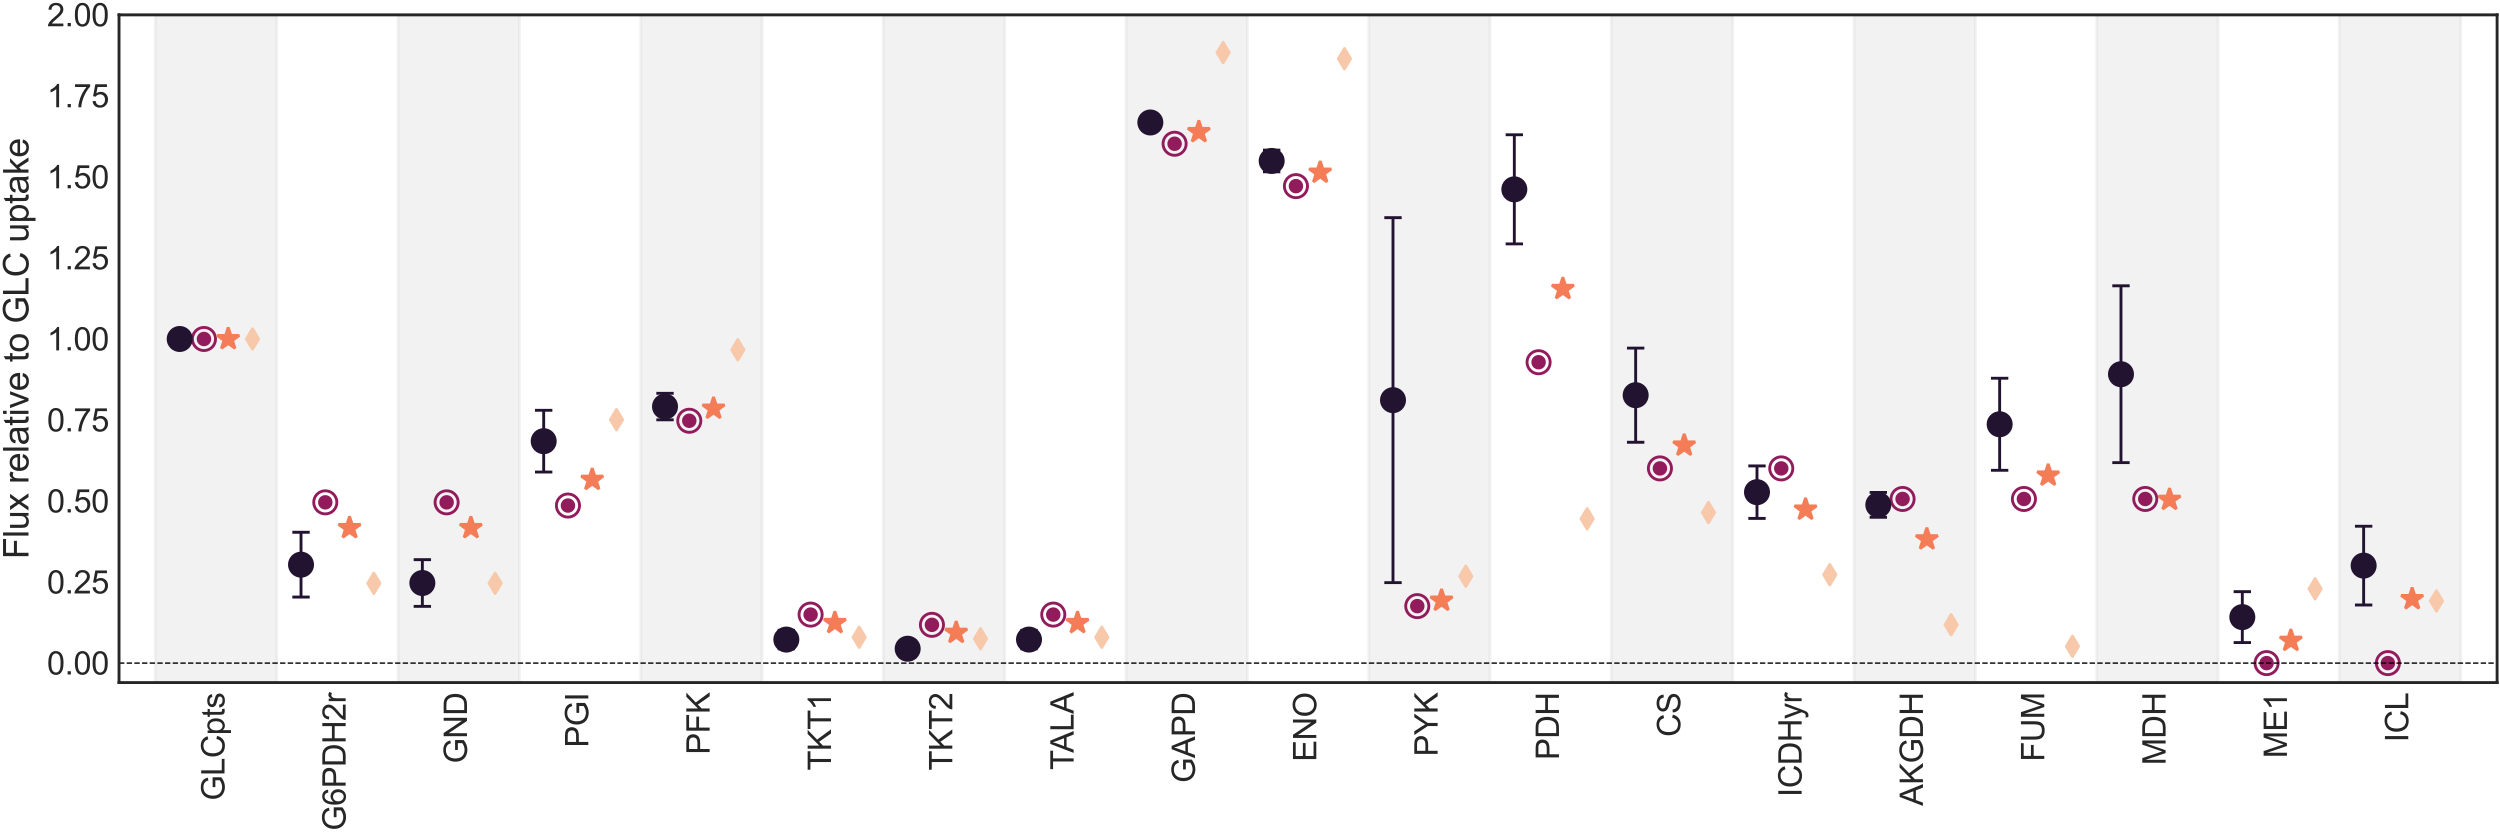 <?xml version="1.0" encoding="utf-8" standalone="no"?>
<!DOCTYPE svg PUBLIC "-//W3C//DTD SVG 1.1//EN"
  "http://www.w3.org/Graphics/SVG/1.1/DTD/svg11.dtd">
<svg xmlns:xlink="http://www.w3.org/1999/xlink" width="864pt" height="288pt" viewBox="0 0 864 288" xmlns="http://www.w3.org/2000/svg" version="1.1">
 <defs>
  <style type="text/css">*{stroke-linejoin: round; stroke-linecap: butt}</style>
 </defs>
 <g id="figure_1">
  <g id="patch_1">
   <path d="M 0 288 
L 864 288 
L 864 0 
L 0 0 
z
" style="fill: #ffffff"/>
  </g>
  <g id="axes_1">
   <g id="patch_2">
    <path d="M 41.136 235.89 
L 863 235.89 
L 863 5.14 
L 41.136 5.14 
z
" style="fill: #ffffff"/>
   </g>
   <g id="patch_3">
    <path d="M 53.716 235.89 
L 95.648 235.89 
L 95.648 5.14 
L 53.716 5.14 
z
" clip-path="url(#pec4c8a288f)" style="fill: #d3d3d3; opacity: 0.3; stroke: #d3d3d3; stroke-linejoin: miter"/>
   </g>
   <g id="patch_4">
    <path d="M 137.579 235.89 
L 179.511 235.89 
L 179.511 5.14 
L 137.579 5.14 
z
" clip-path="url(#pec4c8a288f)" style="fill: #d3d3d3; opacity: 0.3; stroke: #d3d3d3; stroke-linejoin: miter"/>
   </g>
   <g id="patch_5">
    <path d="M 221.443 235.89 
L 263.375 235.89 
L 263.375 5.14 
L 221.443 5.14 
z
" clip-path="url(#pec4c8a288f)" style="fill: #d3d3d3; opacity: 0.3; stroke: #d3d3d3; stroke-linejoin: miter"/>
   </g>
   <g id="patch_6">
    <path d="M 305.307 235.89 
L 347.239 235.89 
L 347.239 5.14 
L 305.307 5.14 
z
" clip-path="url(#pec4c8a288f)" style="fill: #d3d3d3; opacity: 0.3; stroke: #d3d3d3; stroke-linejoin: miter"/>
   </g>
   <g id="patch_7">
    <path d="M 389.17 235.89 
L 431.102 235.89 
L 431.102 5.14 
L 389.17 5.14 
z
" clip-path="url(#pec4c8a288f)" style="fill: #d3d3d3; opacity: 0.3; stroke: #d3d3d3; stroke-linejoin: miter"/>
   </g>
   <g id="patch_8">
    <path d="M 473.034 235.89 
L 514.966 235.89 
L 514.966 5.14 
L 473.034 5.14 
z
" clip-path="url(#pec4c8a288f)" style="fill: #d3d3d3; opacity: 0.3; stroke: #d3d3d3; stroke-linejoin: miter"/>
   </g>
   <g id="patch_9">
    <path d="M 556.898 235.89 
L 598.83 235.89 
L 598.83 5.14 
L 556.898 5.14 
z
" clip-path="url(#pec4c8a288f)" style="fill: #d3d3d3; opacity: 0.3; stroke: #d3d3d3; stroke-linejoin: miter"/>
   </g>
   <g id="patch_10">
    <path d="M 640.761 235.89 
L 682.693 235.89 
L 682.693 5.14 
L 640.761 5.14 
z
" clip-path="url(#pec4c8a288f)" style="fill: #d3d3d3; opacity: 0.3; stroke: #d3d3d3; stroke-linejoin: miter"/>
   </g>
   <g id="patch_11">
    <path d="M 724.625 235.89 
L 766.557 235.89 
L 766.557 5.14 
L 724.625 5.14 
z
" clip-path="url(#pec4c8a288f)" style="fill: #d3d3d3; opacity: 0.3; stroke: #d3d3d3; stroke-linejoin: miter"/>
   </g>
   <g id="patch_12">
    <path d="M 808.489 235.89 
L 850.42 235.89 
L 850.42 5.14 
L 808.489 5.14 
z
" clip-path="url(#pec4c8a288f)" style="fill: #d3d3d3; opacity: 0.3; stroke: #d3d3d3; stroke-linejoin: miter"/>
   </g>
   <g id="matplotlib.axis_1">
    <g id="xtick_1">
     <g id="text_1">
      <!-- GLCpts -->
      <g style="fill: #262626" transform="translate(77.592 276.68) rotate(-90) scale(0.11 -0.11)">
       <defs>
        <path id="ArialMT-47" d="M 2638 1797 
L 2638 2334 
L 4578 2338 
L 4578 638 
Q 4131 281 3656 101 
Q 3181 -78 2681 -78 
Q 2006 -78 1454 211 
Q 903 500 622 1047 
Q 341 1594 341 2269 
Q 341 2938 620 3517 
Q 900 4097 1425 4378 
Q 1950 4659 2634 4659 
Q 3131 4659 3532 4498 
Q 3934 4338 4162 4050 
Q 4391 3763 4509 3300 
L 3963 3150 
Q 3859 3500 3706 3700 
Q 3553 3900 3268 4020 
Q 2984 4141 2638 4141 
Q 2222 4141 1919 4014 
Q 1616 3888 1430 3681 
Q 1244 3475 1141 3228 
Q 966 2803 966 2306 
Q 966 1694 1177 1281 
Q 1388 869 1791 669 
Q 2194 469 2647 469 
Q 3041 469 3416 620 
Q 3791 772 3984 944 
L 3984 1797 
L 2638 1797 
z
" transform="scale(0.016)"/>
        <path id="ArialMT-4c" d="M 469 0 
L 469 4581 
L 1075 4581 
L 1075 541 
L 3331 541 
L 3331 0 
L 469 0 
z
" transform="scale(0.016)"/>
        <path id="ArialMT-43" d="M 3763 1606 
L 4369 1453 
Q 4178 706 3683 314 
Q 3188 -78 2472 -78 
Q 1731 -78 1267 223 
Q 803 525 561 1097 
Q 319 1669 319 2325 
Q 319 3041 592 3573 
Q 866 4106 1370 4382 
Q 1875 4659 2481 4659 
Q 3169 4659 3637 4309 
Q 4106 3959 4291 3325 
L 3694 3184 
Q 3534 3684 3231 3912 
Q 2928 4141 2469 4141 
Q 1941 4141 1586 3887 
Q 1231 3634 1087 3207 
Q 944 2781 944 2328 
Q 944 1744 1114 1308 
Q 1284 872 1643 656 
Q 2003 441 2422 441 
Q 2931 441 3284 734 
Q 3638 1028 3763 1606 
z
" transform="scale(0.016)"/>
        <path id="ArialMT-70" d="M 422 -1272 
L 422 3319 
L 934 3319 
L 934 2888 
Q 1116 3141 1344 3267 
Q 1572 3394 1897 3394 
Q 2322 3394 2647 3175 
Q 2972 2956 3137 2557 
Q 3303 2159 3303 1684 
Q 3303 1175 3120 767 
Q 2938 359 2589 142 
Q 2241 -75 1856 -75 
Q 1575 -75 1351 44 
Q 1128 163 984 344 
L 984 -1272 
L 422 -1272 
z
M 931 1641 
Q 931 1000 1190 694 
Q 1450 388 1819 388 
Q 2194 388 2461 705 
Q 2728 1022 2728 1688 
Q 2728 2322 2467 2637 
Q 2206 2953 1844 2953 
Q 1484 2953 1207 2617 
Q 931 2281 931 1641 
z
" transform="scale(0.016)"/>
        <path id="ArialMT-74" d="M 1650 503 
L 1731 6 
Q 1494 -44 1306 -44 
Q 1000 -44 831 53 
Q 663 150 594 308 
Q 525 466 525 972 
L 525 2881 
L 113 2881 
L 113 3319 
L 525 3319 
L 525 4141 
L 1084 4478 
L 1084 3319 
L 1650 3319 
L 1650 2881 
L 1084 2881 
L 1084 941 
Q 1084 700 1114 631 
Q 1144 563 1211 522 
Q 1278 481 1403 481 
Q 1497 481 1650 503 
z
" transform="scale(0.016)"/>
        <path id="ArialMT-73" d="M 197 991 
L 753 1078 
Q 800 744 1014 566 
Q 1228 388 1613 388 
Q 2000 388 2187 545 
Q 2375 703 2375 916 
Q 2375 1106 2209 1216 
Q 2094 1291 1634 1406 
Q 1016 1563 777 1677 
Q 538 1791 414 1992 
Q 291 2194 291 2438 
Q 291 2659 392 2848 
Q 494 3038 669 3163 
Q 800 3259 1026 3326 
Q 1253 3394 1513 3394 
Q 1903 3394 2198 3281 
Q 2494 3169 2634 2976 
Q 2775 2784 2828 2463 
L 2278 2388 
Q 2241 2644 2061 2787 
Q 1881 2931 1553 2931 
Q 1166 2931 1000 2803 
Q 834 2675 834 2503 
Q 834 2394 903 2306 
Q 972 2216 1119 2156 
Q 1203 2125 1616 2013 
Q 2213 1853 2448 1751 
Q 2684 1650 2818 1456 
Q 2953 1263 2953 975 
Q 2953 694 2789 445 
Q 2625 197 2315 61 
Q 2006 -75 1616 -75 
Q 969 -75 630 194 
Q 291 463 197 991 
z
" transform="scale(0.016)"/>
       </defs>
       <use xlink:href="#ArialMT-47"/>
       <use xlink:href="#ArialMT-4c" transform="translate(77.783 0)"/>
       <use xlink:href="#ArialMT-43" transform="translate(133.398 0)"/>
       <use xlink:href="#ArialMT-70" transform="translate(205.615 0)"/>
       <use xlink:href="#ArialMT-74" transform="translate(261.23 0)"/>
       <use xlink:href="#ArialMT-73" transform="translate(289.014 0)"/>
      </g>
     </g>
    </g>
    <g id="xtick_2">
     <g id="text_2">
      <!-- G6PDH2r -->
      <g style="fill: #262626" transform="translate(119.457 287.068) rotate(-90) scale(0.11 -0.11)">
       <defs>
        <path id="ArialMT-36" d="M 3184 3459 
L 2625 3416 
Q 2550 3747 2413 3897 
Q 2184 4138 1850 4138 
Q 1581 4138 1378 3988 
Q 1113 3794 959 3422 
Q 806 3050 800 2363 
Q 1003 2672 1297 2822 
Q 1591 2972 1913 2972 
Q 2475 2972 2870 2558 
Q 3266 2144 3266 1488 
Q 3266 1056 3080 686 
Q 2894 316 2569 119 
Q 2244 -78 1831 -78 
Q 1128 -78 684 439 
Q 241 956 241 2144 
Q 241 3472 731 4075 
Q 1159 4600 1884 4600 
Q 2425 4600 2770 4297 
Q 3116 3994 3184 3459 
z
M 888 1484 
Q 888 1194 1011 928 
Q 1134 663 1356 523 
Q 1578 384 1822 384 
Q 2178 384 2434 671 
Q 2691 959 2691 1453 
Q 2691 1928 2437 2201 
Q 2184 2475 1800 2475 
Q 1419 2475 1153 2201 
Q 888 1928 888 1484 
z
" transform="scale(0.016)"/>
        <path id="ArialMT-50" d="M 494 0 
L 494 4581 
L 2222 4581 
Q 2678 4581 2919 4538 
Q 3256 4481 3484 4323 
Q 3713 4166 3852 3881 
Q 3991 3597 3991 3256 
Q 3991 2672 3619 2267 
Q 3247 1863 2275 1863 
L 1100 1863 
L 1100 0 
L 494 0 
z
M 1100 2403 
L 2284 2403 
Q 2872 2403 3119 2622 
Q 3366 2841 3366 3238 
Q 3366 3525 3220 3729 
Q 3075 3934 2838 4000 
Q 2684 4041 2272 4041 
L 1100 4041 
L 1100 2403 
z
" transform="scale(0.016)"/>
        <path id="ArialMT-44" d="M 494 0 
L 494 4581 
L 2072 4581 
Q 2606 4581 2888 4516 
Q 3281 4425 3559 4188 
Q 3922 3881 4101 3404 
Q 4281 2928 4281 2316 
Q 4281 1794 4159 1391 
Q 4038 988 3847 723 
Q 3656 459 3429 307 
Q 3203 156 2883 78 
Q 2563 0 2147 0 
L 494 0 
z
M 1100 541 
L 2078 541 
Q 2531 541 2789 625 
Q 3047 709 3200 863 
Q 3416 1078 3536 1442 
Q 3656 1806 3656 2325 
Q 3656 3044 3420 3430 
Q 3184 3816 2847 3947 
Q 2603 4041 2063 4041 
L 1100 4041 
L 1100 541 
z
" transform="scale(0.016)"/>
        <path id="ArialMT-48" d="M 513 0 
L 513 4581 
L 1119 4581 
L 1119 2700 
L 3500 2700 
L 3500 4581 
L 4106 4581 
L 4106 0 
L 3500 0 
L 3500 2159 
L 1119 2159 
L 1119 0 
L 513 0 
z
" transform="scale(0.016)"/>
        <path id="ArialMT-32" d="M 3222 541 
L 3222 0 
L 194 0 
Q 188 203 259 391 
Q 375 700 629 1000 
Q 884 1300 1366 1694 
Q 2113 2306 2375 2664 
Q 2638 3022 2638 3341 
Q 2638 3675 2398 3904 
Q 2159 4134 1775 4134 
Q 1369 4134 1125 3890 
Q 881 3647 878 3216 
L 300 3275 
Q 359 3922 746 4261 
Q 1134 4600 1788 4600 
Q 2447 4600 2831 4234 
Q 3216 3869 3216 3328 
Q 3216 3053 3103 2787 
Q 2991 2522 2730 2228 
Q 2469 1934 1863 1422 
Q 1356 997 1212 845 
Q 1069 694 975 541 
L 3222 541 
z
" transform="scale(0.016)"/>
        <path id="ArialMT-72" d="M 416 0 
L 416 3319 
L 922 3319 
L 922 2816 
Q 1116 3169 1280 3281 
Q 1444 3394 1641 3394 
Q 1925 3394 2219 3213 
L 2025 2691 
Q 1819 2813 1613 2813 
Q 1428 2813 1281 2702 
Q 1134 2591 1072 2394 
Q 978 2094 978 1738 
L 978 0 
L 416 0 
z
" transform="scale(0.016)"/>
       </defs>
       <use xlink:href="#ArialMT-47"/>
       <use xlink:href="#ArialMT-36" transform="translate(77.783 0)"/>
       <use xlink:href="#ArialMT-50" transform="translate(133.398 0)"/>
       <use xlink:href="#ArialMT-44" transform="translate(200.098 0)"/>
       <use xlink:href="#ArialMT-48" transform="translate(272.314 0)"/>
       <use xlink:href="#ArialMT-32" transform="translate(344.531 0)"/>
       <use xlink:href="#ArialMT-72" transform="translate(400.146 0)"/>
      </g>
     </g>
    </g>
    <g id="xtick_3">
     <g id="text_3">
      <!-- GND -->
      <g style="fill: #262626" transform="translate(161.389 263.834) rotate(-90) scale(0.11 -0.11)">
       <defs>
        <path id="ArialMT-4e" d="M 488 0 
L 488 4581 
L 1109 4581 
L 3516 984 
L 3516 4581 
L 4097 4581 
L 4097 0 
L 3475 0 
L 1069 3600 
L 1069 0 
L 488 0 
z
" transform="scale(0.016)"/>
       </defs>
       <use xlink:href="#ArialMT-47"/>
       <use xlink:href="#ArialMT-4e" transform="translate(77.783 0)"/>
       <use xlink:href="#ArialMT-44" transform="translate(150 0)"/>
      </g>
     </g>
    </g>
    <g id="xtick_4">
     <g id="text_4">
      <!-- PGI -->
      <g style="fill: #262626" transform="translate(203.321 258.339) rotate(-90) scale(0.11 -0.11)">
       <defs>
        <path id="ArialMT-49" d="M 597 0 
L 597 4581 
L 1203 4581 
L 1203 0 
L 597 0 
z
" transform="scale(0.016)"/>
       </defs>
       <use xlink:href="#ArialMT-50"/>
       <use xlink:href="#ArialMT-47" transform="translate(66.699 0)"/>
       <use xlink:href="#ArialMT-49" transform="translate(144.482 0)"/>
      </g>
     </g>
    </g>
    <g id="xtick_5">
     <g id="text_5">
      <!-- PFK -->
      <g style="fill: #262626" transform="translate(245.253 260.783) rotate(-90) scale(0.11 -0.11)">
       <defs>
        <path id="ArialMT-46" d="M 525 0 
L 525 4581 
L 3616 4581 
L 3616 4041 
L 1131 4041 
L 1131 2622 
L 3281 2622 
L 3281 2081 
L 1131 2081 
L 1131 0 
L 525 0 
z
" transform="scale(0.016)"/>
        <path id="ArialMT-4b" d="M 469 0 
L 469 4581 
L 1075 4581 
L 1075 2309 
L 3350 4581 
L 4172 4581 
L 2250 2725 
L 4256 0 
L 3456 0 
L 1825 2319 
L 1075 1588 
L 1075 0 
L 469 0 
z
" transform="scale(0.016)"/>
       </defs>
       <use xlink:href="#ArialMT-50"/>
       <use xlink:href="#ArialMT-46" transform="translate(66.699 0)"/>
       <use xlink:href="#ArialMT-4b" transform="translate(127.783 0)"/>
      </g>
     </g>
    </g>
    <g id="xtick_6">
     <g id="text_6">
      <!-- TKT1 -->
      <g style="fill: #262626" transform="translate(287.185 266.282) rotate(-90) scale(0.11 -0.11)">
       <defs>
        <path id="ArialMT-54" d="M 1659 0 
L 1659 4041 
L 150 4041 
L 150 4581 
L 3781 4581 
L 3781 4041 
L 2266 4041 
L 2266 0 
L 1659 0 
z
" transform="scale(0.016)"/>
        <path id="ArialMT-31" d="M 2384 0 
L 1822 0 
L 1822 3584 
Q 1619 3391 1289 3197 
Q 959 3003 697 2906 
L 697 3450 
Q 1169 3672 1522 3987 
Q 1875 4303 2022 4600 
L 2384 4600 
L 2384 0 
z
" transform="scale(0.016)"/>
       </defs>
       <use xlink:href="#ArialMT-54"/>
       <use xlink:href="#ArialMT-4b" transform="translate(61.084 0)"/>
       <use xlink:href="#ArialMT-54" transform="translate(127.783 0)"/>
       <use xlink:href="#ArialMT-31" transform="translate(188.867 0)"/>
      </g>
     </g>
    </g>
    <g id="xtick_7">
     <g id="text_7">
      <!-- TKT2 -->
      <g style="fill: #262626" transform="translate(329.116 266.282) rotate(-90) scale(0.11 -0.11)">
       <use xlink:href="#ArialMT-54"/>
       <use xlink:href="#ArialMT-4b" transform="translate(61.084 0)"/>
       <use xlink:href="#ArialMT-54" transform="translate(127.783 0)"/>
       <use xlink:href="#ArialMT-32" transform="translate(188.867 0)"/>
      </g>
     </g>
    </g>
    <g id="xtick_8">
     <g id="text_8">
      <!-- TALA -->
      <g style="fill: #262626" transform="translate(371.048 266.089) rotate(-90) scale(0.11 -0.11)">
       <defs>
        <path id="ArialMT-41" d="M -9 0 
L 1750 4581 
L 2403 4581 
L 4278 0 
L 3588 0 
L 3053 1388 
L 1138 1388 
L 634 0 
L -9 0 
z
M 1313 1881 
L 2866 1881 
L 2388 3150 
Q 2169 3728 2063 4100 
Q 1975 3659 1816 3225 
L 1313 1881 
z
" transform="scale(0.016)"/>
       </defs>
       <use xlink:href="#ArialMT-54"/>
       <use xlink:href="#ArialMT-41" transform="translate(53.709 0)"/>
       <use xlink:href="#ArialMT-4c" transform="translate(120.408 0)"/>
       <use xlink:href="#ArialMT-41" transform="translate(176.023 0)"/>
      </g>
     </g>
    </g>
    <g id="xtick_9">
     <g id="text_9">
      <!-- GAPD -->
      <g style="fill: #262626" transform="translate(412.98 270.565) rotate(-90) scale(0.11 -0.11)">
       <use xlink:href="#ArialMT-47"/>
       <use xlink:href="#ArialMT-41" transform="translate(77.783 0)"/>
       <use xlink:href="#ArialMT-50" transform="translate(144.482 0)"/>
       <use xlink:href="#ArialMT-44" transform="translate(211.182 0)"/>
      </g>
     </g>
    </g>
    <g id="xtick_10">
     <g id="text_10">
      <!-- ENO -->
      <g style="fill: #262626" transform="translate(454.912 263.227) rotate(-90) scale(0.11 -0.11)">
       <defs>
        <path id="ArialMT-45" d="M 506 0 
L 506 4581 
L 3819 4581 
L 3819 4041 
L 1113 4041 
L 1113 2638 
L 3647 2638 
L 3647 2100 
L 1113 2100 
L 1113 541 
L 3925 541 
L 3925 0 
L 506 0 
z
" transform="scale(0.016)"/>
        <path id="ArialMT-4f" d="M 309 2231 
Q 309 3372 921 4017 
Q 1534 4663 2503 4663 
Q 3138 4663 3647 4359 
Q 4156 4056 4423 3514 
Q 4691 2972 4691 2284 
Q 4691 1588 4409 1038 
Q 4128 488 3612 205 
Q 3097 -78 2500 -78 
Q 1853 -78 1343 234 
Q 834 547 571 1087 
Q 309 1628 309 2231 
z
M 934 2222 
Q 934 1394 1379 917 
Q 1825 441 2497 441 
Q 3181 441 3623 922 
Q 4066 1403 4066 2288 
Q 4066 2847 3877 3264 
Q 3688 3681 3323 3911 
Q 2959 4141 2506 4141 
Q 1863 4141 1398 3698 
Q 934 3256 934 2222 
z
" transform="scale(0.016)"/>
       </defs>
       <use xlink:href="#ArialMT-45"/>
       <use xlink:href="#ArialMT-4e" transform="translate(66.699 0)"/>
       <use xlink:href="#ArialMT-4f" transform="translate(138.916 0)"/>
      </g>
     </g>
    </g>
    <g id="xtick_11">
     <g id="text_11">
      <!-- PYK -->
      <g style="fill: #262626" transform="translate(496.844 261.402) rotate(-90) scale(0.11 -0.11)">
       <defs>
        <path id="ArialMT-59" d="M 1784 0 
L 1784 1941 
L 19 4581 
L 756 4581 
L 1659 3200 
Q 1909 2813 2125 2425 
Q 2331 2784 2625 3234 
L 3513 4581 
L 4219 4581 
L 2391 1941 
L 2391 0 
L 1784 0 
z
" transform="scale(0.016)"/>
       </defs>
       <use xlink:href="#ArialMT-50"/>
       <use xlink:href="#ArialMT-59" transform="translate(66.699 0)"/>
       <use xlink:href="#ArialMT-4b" transform="translate(133.398 0)"/>
      </g>
     </g>
    </g>
    <g id="xtick_12">
     <g id="text_12">
      <!-- PDH -->
      <g style="fill: #262626" transform="translate(538.775 262.615) rotate(-90) scale(0.11 -0.11)">
       <use xlink:href="#ArialMT-50"/>
       <use xlink:href="#ArialMT-44" transform="translate(66.699 0)"/>
       <use xlink:href="#ArialMT-48" transform="translate(138.916 0)"/>
      </g>
     </g>
    </g>
    <g id="xtick_13">
     <g id="text_13">
      <!-- CS -->
      <g style="fill: #262626" transform="translate(580.707 254.671) rotate(-90) scale(0.11 -0.11)">
       <defs>
        <path id="ArialMT-53" d="M 288 1472 
L 859 1522 
Q 900 1178 1048 958 
Q 1197 738 1509 602 
Q 1822 466 2213 466 
Q 2559 466 2825 569 
Q 3091 672 3220 851 
Q 3350 1031 3350 1244 
Q 3350 1459 3225 1620 
Q 3100 1781 2813 1891 
Q 2628 1963 1997 2114 
Q 1366 2266 1113 2400 
Q 784 2572 623 2826 
Q 463 3081 463 3397 
Q 463 3744 659 4045 
Q 856 4347 1234 4503 
Q 1613 4659 2075 4659 
Q 2584 4659 2973 4495 
Q 3363 4331 3572 4012 
Q 3781 3694 3797 3291 
L 3216 3247 
Q 3169 3681 2898 3903 
Q 2628 4125 2100 4125 
Q 1550 4125 1298 3923 
Q 1047 3722 1047 3438 
Q 1047 3191 1225 3031 
Q 1400 2872 2139 2705 
Q 2878 2538 3153 2413 
Q 3553 2228 3743 1945 
Q 3934 1663 3934 1294 
Q 3934 928 3725 604 
Q 3516 281 3123 101 
Q 2731 -78 2241 -78 
Q 1619 -78 1198 103 
Q 778 284 539 648 
Q 300 1013 288 1472 
z
" transform="scale(0.016)"/>
       </defs>
       <use xlink:href="#ArialMT-43"/>
       <use xlink:href="#ArialMT-53" transform="translate(72.217 0)"/>
      </g>
     </g>
    </g>
    <g id="xtick_14">
     <g id="text_14">
      <!-- ICDHyr -->
      <g style="fill: #262626" transform="translate(622.642 275.441) rotate(-90) scale(0.11 -0.11)">
       <defs>
        <path id="ArialMT-79" d="M 397 -1278 
L 334 -750 
Q 519 -800 656 -800 
Q 844 -800 956 -737 
Q 1069 -675 1141 -563 
Q 1194 -478 1313 -144 
Q 1328 -97 1363 -6 
L 103 3319 
L 709 3319 
L 1400 1397 
Q 1534 1031 1641 628 
Q 1738 1016 1872 1384 
L 2581 3319 
L 3144 3319 
L 1881 -56 
Q 1678 -603 1566 -809 
Q 1416 -1088 1222 -1217 
Q 1028 -1347 759 -1347 
Q 597 -1347 397 -1278 
z
" transform="scale(0.016)"/>
       </defs>
       <use xlink:href="#ArialMT-49"/>
       <use xlink:href="#ArialMT-43" transform="translate(27.783 0)"/>
       <use xlink:href="#ArialMT-44" transform="translate(100 0)"/>
       <use xlink:href="#ArialMT-48" transform="translate(172.217 0)"/>
       <use xlink:href="#ArialMT-79" transform="translate(244.434 0)"/>
       <use xlink:href="#ArialMT-72" transform="translate(294.434 0)"/>
      </g>
     </g>
    </g>
    <g id="xtick_15">
     <g id="text_15">
      <!-- AKGDH -->
      <g style="fill: #262626" transform="translate(664.571 278.509) rotate(-90) scale(0.11 -0.11)">
       <use xlink:href="#ArialMT-41"/>
       <use xlink:href="#ArialMT-4b" transform="translate(66.699 0)"/>
       <use xlink:href="#ArialMT-47" transform="translate(133.398 0)"/>
       <use xlink:href="#ArialMT-44" transform="translate(211.182 0)"/>
       <use xlink:href="#ArialMT-48" transform="translate(283.398 0)"/>
      </g>
     </g>
    </g>
    <g id="xtick_16">
     <g id="text_16">
      <!-- FUM -->
      <g style="fill: #262626" transform="translate(706.503 263.215) rotate(-90) scale(0.11 -0.11)">
       <defs>
        <path id="ArialMT-55" d="M 3500 4581 
L 4106 4581 
L 4106 1934 
Q 4106 1244 3950 837 
Q 3794 431 3386 176 
Q 2978 -78 2316 -78 
Q 1672 -78 1262 144 
Q 853 366 678 786 
Q 503 1206 503 1934 
L 503 4581 
L 1109 4581 
L 1109 1938 
Q 1109 1341 1220 1058 
Q 1331 775 1601 622 
Q 1872 469 2263 469 
Q 2931 469 3215 772 
Q 3500 1075 3500 1938 
L 3500 4581 
z
" transform="scale(0.016)"/>
        <path id="ArialMT-4d" d="M 475 0 
L 475 4581 
L 1388 4581 
L 2472 1338 
Q 2622 884 2691 659 
Q 2769 909 2934 1394 
L 4031 4581 
L 4847 4581 
L 4847 0 
L 4263 0 
L 4263 3834 
L 2931 0 
L 2384 0 
L 1059 3900 
L 1059 0 
L 475 0 
z
" transform="scale(0.016)"/>
       </defs>
       <use xlink:href="#ArialMT-46"/>
       <use xlink:href="#ArialMT-55" transform="translate(61.084 0)"/>
       <use xlink:href="#ArialMT-4d" transform="translate(133.301 0)"/>
      </g>
     </g>
    </g>
    <g id="xtick_17">
     <g id="text_17">
      <!-- MDH -->
      <g style="fill: #262626" transform="translate(748.435 264.441) rotate(-90) scale(0.11 -0.11)">
       <use xlink:href="#ArialMT-4d"/>
       <use xlink:href="#ArialMT-44" transform="translate(83.301 0)"/>
       <use xlink:href="#ArialMT-48" transform="translate(155.518 0)"/>
      </g>
     </g>
    </g>
    <g id="xtick_18">
     <g id="text_18">
      <!-- ME1 -->
      <g style="fill: #262626" transform="translate(790.366 262.007) rotate(-90) scale(0.11 -0.11)">
       <use xlink:href="#ArialMT-4d"/>
       <use xlink:href="#ArialMT-45" transform="translate(83.301 0)"/>
       <use xlink:href="#ArialMT-31" transform="translate(150 0)"/>
      </g>
     </g>
    </g>
    <g id="xtick_19">
     <g id="text_19">
      <!-- ICL -->
      <g style="fill: #262626" transform="translate(832.298 256.507) rotate(-90) scale(0.11 -0.11)">
       <use xlink:href="#ArialMT-49"/>
       <use xlink:href="#ArialMT-43" transform="translate(27.783 0)"/>
       <use xlink:href="#ArialMT-4c" transform="translate(100 0)"/>
      </g>
     </g>
    </g>
   </g>
   <g id="matplotlib.axis_2">
    <g id="ytick_1">
     <g id="text_20">
      <!-- 0.00 -->
      <g style="fill: #262626" transform="translate(16.229 233.106) scale(0.11 -0.11)">
       <defs>
        <path id="ArialMT-30" d="M 266 2259 
Q 266 3072 433 3567 
Q 600 4063 929 4331 
Q 1259 4600 1759 4600 
Q 2128 4600 2406 4451 
Q 2684 4303 2865 4023 
Q 3047 3744 3150 3342 
Q 3253 2941 3253 2259 
Q 3253 1453 3087 958 
Q 2922 463 2592 192 
Q 2263 -78 1759 -78 
Q 1097 -78 719 397 
Q 266 969 266 2259 
z
M 844 2259 
Q 844 1131 1108 757 
Q 1372 384 1759 384 
Q 2147 384 2411 759 
Q 2675 1134 2675 2259 
Q 2675 3391 2411 3762 
Q 2147 4134 1753 4134 
Q 1366 4134 1134 3806 
Q 844 3388 844 2259 
z
" transform="scale(0.016)"/>
        <path id="ArialMT-2e" d="M 581 0 
L 581 641 
L 1222 641 
L 1222 0 
L 581 0 
z
" transform="scale(0.016)"/>
       </defs>
       <use xlink:href="#ArialMT-30"/>
       <use xlink:href="#ArialMT-2e" transform="translate(55.615 0)"/>
       <use xlink:href="#ArialMT-30" transform="translate(83.398 0)"/>
       <use xlink:href="#ArialMT-30" transform="translate(139.014 0)"/>
      </g>
     </g>
    </g>
    <g id="ytick_2">
     <g id="text_21">
      <!-- 0.25 -->
      <g style="fill: #262626" transform="translate(16.229 205.102) scale(0.11 -0.11)">
       <defs>
        <path id="ArialMT-35" d="M 266 1200 
L 856 1250 
Q 922 819 1161 601 
Q 1400 384 1738 384 
Q 2144 384 2425 690 
Q 2706 997 2706 1503 
Q 2706 1984 2436 2262 
Q 2166 2541 1728 2541 
Q 1456 2541 1237 2417 
Q 1019 2294 894 2097 
L 366 2166 
L 809 4519 
L 3088 4519 
L 3088 3981 
L 1259 3981 
L 1013 2750 
Q 1425 3038 1878 3038 
Q 2478 3038 2890 2622 
Q 3303 2206 3303 1553 
Q 3303 931 2941 478 
Q 2500 -78 1738 -78 
Q 1113 -78 717 272 
Q 322 622 266 1200 
z
" transform="scale(0.016)"/>
       </defs>
       <use xlink:href="#ArialMT-30"/>
       <use xlink:href="#ArialMT-2e" transform="translate(55.615 0)"/>
       <use xlink:href="#ArialMT-32" transform="translate(83.398 0)"/>
       <use xlink:href="#ArialMT-35" transform="translate(139.014 0)"/>
      </g>
     </g>
    </g>
    <g id="ytick_3">
     <g id="text_22">
      <!-- 0.50 -->
      <g style="fill: #262626" transform="translate(16.229 177.099) scale(0.11 -0.11)">
       <use xlink:href="#ArialMT-30"/>
       <use xlink:href="#ArialMT-2e" transform="translate(55.615 0)"/>
       <use xlink:href="#ArialMT-35" transform="translate(83.398 0)"/>
       <use xlink:href="#ArialMT-30" transform="translate(139.014 0)"/>
      </g>
     </g>
    </g>
    <g id="ytick_4">
     <g id="text_23">
      <!-- 0.75 -->
      <g style="fill: #262626" transform="translate(16.229 149.095) scale(0.11 -0.11)">
       <defs>
        <path id="ArialMT-37" d="M 303 3981 
L 303 4522 
L 3269 4522 
L 3269 4084 
Q 2831 3619 2401 2847 
Q 1972 2075 1738 1259 
Q 1569 684 1522 0 
L 944 0 
Q 953 541 1156 1306 
Q 1359 2072 1739 2783 
Q 2119 3494 2547 3981 
L 303 3981 
z
" transform="scale(0.016)"/>
       </defs>
       <use xlink:href="#ArialMT-30"/>
       <use xlink:href="#ArialMT-2e" transform="translate(55.615 0)"/>
       <use xlink:href="#ArialMT-37" transform="translate(83.398 0)"/>
       <use xlink:href="#ArialMT-35" transform="translate(139.014 0)"/>
      </g>
     </g>
    </g>
    <g id="ytick_5">
     <g id="text_24">
      <!-- 1.00 -->
      <g style="fill: #262626" transform="translate(16.229 121.091) scale(0.11 -0.11)">
       <use xlink:href="#ArialMT-31"/>
       <use xlink:href="#ArialMT-2e" transform="translate(55.615 0)"/>
       <use xlink:href="#ArialMT-30" transform="translate(83.398 0)"/>
       <use xlink:href="#ArialMT-30" transform="translate(139.014 0)"/>
      </g>
     </g>
    </g>
    <g id="ytick_6">
     <g id="text_25">
      <!-- 1.25 -->
      <g style="fill: #262626" transform="translate(16.229 93.088) scale(0.11 -0.11)">
       <use xlink:href="#ArialMT-31"/>
       <use xlink:href="#ArialMT-2e" transform="translate(55.615 0)"/>
       <use xlink:href="#ArialMT-32" transform="translate(83.398 0)"/>
       <use xlink:href="#ArialMT-35" transform="translate(139.014 0)"/>
      </g>
     </g>
    </g>
    <g id="ytick_7">
     <g id="text_26">
      <!-- 1.50 -->
      <g style="fill: #262626" transform="translate(16.229 65.084) scale(0.11 -0.11)">
       <use xlink:href="#ArialMT-31"/>
       <use xlink:href="#ArialMT-2e" transform="translate(55.615 0)"/>
       <use xlink:href="#ArialMT-35" transform="translate(83.398 0)"/>
       <use xlink:href="#ArialMT-30" transform="translate(139.014 0)"/>
      </g>
     </g>
    </g>
    <g id="ytick_8">
     <g id="text_27">
      <!-- 1.75 -->
      <g style="fill: #262626" transform="translate(16.229 37.08) scale(0.11 -0.11)">
       <use xlink:href="#ArialMT-31"/>
       <use xlink:href="#ArialMT-2e" transform="translate(55.615 0)"/>
       <use xlink:href="#ArialMT-37" transform="translate(83.398 0)"/>
       <use xlink:href="#ArialMT-35" transform="translate(139.014 0)"/>
      </g>
     </g>
    </g>
    <g id="ytick_9">
     <g id="text_28">
      <!-- 2.00 -->
      <g style="fill: #262626" transform="translate(16.229 9.077) scale(0.11 -0.11)">
       <use xlink:href="#ArialMT-32"/>
       <use xlink:href="#ArialMT-2e" transform="translate(55.615 0)"/>
       <use xlink:href="#ArialMT-30" transform="translate(83.398 0)"/>
       <use xlink:href="#ArialMT-30" transform="translate(139.014 0)"/>
      </g>
     </g>
    </g>
    <g id="text_29">
     <!-- Flux relative to GLC uptake -->
     <g style="fill: #262626" transform="translate(9.844 193.211) rotate(-90) scale(0.12 -0.12)">
      <defs>
       <path id="ArialMT-6c" d="M 409 0 
L 409 4581 
L 972 4581 
L 972 0 
L 409 0 
z
" transform="scale(0.016)"/>
       <path id="ArialMT-75" d="M 2597 0 
L 2597 488 
Q 2209 -75 1544 -75 
Q 1250 -75 995 37 
Q 741 150 617 320 
Q 494 491 444 738 
Q 409 903 409 1263 
L 409 3319 
L 972 3319 
L 972 1478 
Q 972 1038 1006 884 
Q 1059 663 1231 536 
Q 1403 409 1656 409 
Q 1909 409 2131 539 
Q 2353 669 2445 892 
Q 2538 1116 2538 1541 
L 2538 3319 
L 3100 3319 
L 3100 0 
L 2597 0 
z
" transform="scale(0.016)"/>
       <path id="ArialMT-78" d="M 47 0 
L 1259 1725 
L 138 3319 
L 841 3319 
L 1350 2541 
Q 1494 2319 1581 2169 
Q 1719 2375 1834 2534 
L 2394 3319 
L 3066 3319 
L 1919 1756 
L 3153 0 
L 2463 0 
L 1781 1031 
L 1600 1309 
L 728 0 
L 47 0 
z
" transform="scale(0.016)"/>
       <path id="ArialMT-20" transform="scale(0.016)"/>
       <path id="ArialMT-65" d="M 2694 1069 
L 3275 997 
Q 3138 488 2766 206 
Q 2394 -75 1816 -75 
Q 1088 -75 661 373 
Q 234 822 234 1631 
Q 234 2469 665 2931 
Q 1097 3394 1784 3394 
Q 2450 3394 2872 2941 
Q 3294 2488 3294 1666 
Q 3294 1616 3291 1516 
L 816 1516 
Q 847 969 1125 678 
Q 1403 388 1819 388 
Q 2128 388 2347 550 
Q 2566 713 2694 1069 
z
M 847 1978 
L 2700 1978 
Q 2663 2397 2488 2606 
Q 2219 2931 1791 2931 
Q 1403 2931 1139 2672 
Q 875 2413 847 1978 
z
" transform="scale(0.016)"/>
       <path id="ArialMT-61" d="M 2588 409 
Q 2275 144 1986 34 
Q 1697 -75 1366 -75 
Q 819 -75 525 192 
Q 231 459 231 875 
Q 231 1119 342 1320 
Q 453 1522 633 1644 
Q 813 1766 1038 1828 
Q 1203 1872 1538 1913 
Q 2219 1994 2541 2106 
Q 2544 2222 2544 2253 
Q 2544 2597 2384 2738 
Q 2169 2928 1744 2928 
Q 1347 2928 1158 2789 
Q 969 2650 878 2297 
L 328 2372 
Q 403 2725 575 2942 
Q 747 3159 1072 3276 
Q 1397 3394 1825 3394 
Q 2250 3394 2515 3294 
Q 2781 3194 2906 3042 
Q 3031 2891 3081 2659 
Q 3109 2516 3109 2141 
L 3109 1391 
Q 3109 606 3145 398 
Q 3181 191 3288 0 
L 2700 0 
Q 2613 175 2588 409 
z
M 2541 1666 
Q 2234 1541 1622 1453 
Q 1275 1403 1131 1340 
Q 988 1278 909 1158 
Q 831 1038 831 891 
Q 831 666 1001 516 
Q 1172 366 1500 366 
Q 1825 366 2078 508 
Q 2331 650 2450 897 
Q 2541 1088 2541 1459 
L 2541 1666 
z
" transform="scale(0.016)"/>
       <path id="ArialMT-69" d="M 425 3934 
L 425 4581 
L 988 4581 
L 988 3934 
L 425 3934 
z
M 425 0 
L 425 3319 
L 988 3319 
L 988 0 
L 425 0 
z
" transform="scale(0.016)"/>
       <path id="ArialMT-76" d="M 1344 0 
L 81 3319 
L 675 3319 
L 1388 1331 
Q 1503 1009 1600 663 
Q 1675 925 1809 1294 
L 2547 3319 
L 3125 3319 
L 1869 0 
L 1344 0 
z
" transform="scale(0.016)"/>
       <path id="ArialMT-6f" d="M 213 1659 
Q 213 2581 725 3025 
Q 1153 3394 1769 3394 
Q 2453 3394 2887 2945 
Q 3322 2497 3322 1706 
Q 3322 1066 3130 698 
Q 2938 331 2570 128 
Q 2203 -75 1769 -75 
Q 1072 -75 642 372 
Q 213 819 213 1659 
z
M 791 1659 
Q 791 1022 1069 705 
Q 1347 388 1769 388 
Q 2188 388 2466 706 
Q 2744 1025 2744 1678 
Q 2744 2294 2464 2611 
Q 2184 2928 1769 2928 
Q 1347 2928 1069 2612 
Q 791 2297 791 1659 
z
" transform="scale(0.016)"/>
       <path id="ArialMT-6b" d="M 425 0 
L 425 4581 
L 988 4581 
L 988 1969 
L 2319 3319 
L 3047 3319 
L 1778 2088 
L 3175 0 
L 2481 0 
L 1384 1697 
L 988 1316 
L 988 0 
L 425 0 
z
" transform="scale(0.016)"/>
      </defs>
      <use xlink:href="#ArialMT-46"/>
      <use xlink:href="#ArialMT-6c" transform="translate(61.084 0)"/>
      <use xlink:href="#ArialMT-75" transform="translate(83.301 0)"/>
      <use xlink:href="#ArialMT-78" transform="translate(138.916 0)"/>
      <use xlink:href="#ArialMT-20" transform="translate(188.916 0)"/>
      <use xlink:href="#ArialMT-72" transform="translate(216.699 0)"/>
      <use xlink:href="#ArialMT-65" transform="translate(250 0)"/>
      <use xlink:href="#ArialMT-6c" transform="translate(305.615 0)"/>
      <use xlink:href="#ArialMT-61" transform="translate(327.832 0)"/>
      <use xlink:href="#ArialMT-74" transform="translate(383.447 0)"/>
      <use xlink:href="#ArialMT-69" transform="translate(411.23 0)"/>
      <use xlink:href="#ArialMT-76" transform="translate(433.447 0)"/>
      <use xlink:href="#ArialMT-65" transform="translate(483.447 0)"/>
      <use xlink:href="#ArialMT-20" transform="translate(539.062 0)"/>
      <use xlink:href="#ArialMT-74" transform="translate(566.846 0)"/>
      <use xlink:href="#ArialMT-6f" transform="translate(594.629 0)"/>
      <use xlink:href="#ArialMT-20" transform="translate(650.244 0)"/>
      <use xlink:href="#ArialMT-47" transform="translate(678.027 0)"/>
      <use xlink:href="#ArialMT-4c" transform="translate(755.811 0)"/>
      <use xlink:href="#ArialMT-43" transform="translate(811.426 0)"/>
      <use xlink:href="#ArialMT-20" transform="translate(883.643 0)"/>
      <use xlink:href="#ArialMT-75" transform="translate(911.426 0)"/>
      <use xlink:href="#ArialMT-70" transform="translate(967.041 0)"/>
      <use xlink:href="#ArialMT-74" transform="translate(1022.656 0)"/>
      <use xlink:href="#ArialMT-61" transform="translate(1050.439 0)"/>
      <use xlink:href="#ArialMT-6b" transform="translate(1106.055 0)"/>
      <use xlink:href="#ArialMT-65" transform="translate(1156.055 0)"/>
     </g>
    </g>
   </g>
   <g id="LineCollection_1">
    <path d="M 62.102 117.155 
L 62.102 117.155 
" clip-path="url(#pec4c8a288f)" style="fill: none; stroke: #221331"/>
    <path d="M 104.034 206.345 
L 104.034 183.955 
" clip-path="url(#pec4c8a288f)" style="fill: none; stroke: #221331"/>
    <path d="M 145.966 209.558 
L 145.966 193.423 
" clip-path="url(#pec4c8a288f)" style="fill: none; stroke: #221331"/>
    <path d="M 187.898 163.141 
L 187.898 141.805 
" clip-path="url(#pec4c8a288f)" style="fill: none; stroke: #221331"/>
    <path d="M 229.829 145.089 
L 229.829 135.93 
" clip-path="url(#pec4c8a288f)" style="fill: none; stroke: #221331"/>
    <path d="M 271.761 224.227 
L 271.761 217.847 
" clip-path="url(#pec4c8a288f)" style="fill: none; stroke: #221331"/>
    <path d="M 313.693 227.077 
L 313.693 221.314 
" clip-path="url(#pec4c8a288f)" style="fill: none; stroke: #221331"/>
    <path d="M 355.625 224.227 
L 355.625 217.847 
" clip-path="url(#pec4c8a288f)" style="fill: none; stroke: #221331"/>
    <path d="M 397.557 44.878 
L 397.557 39.779 
" clip-path="url(#pec4c8a288f)" style="fill: none; stroke: #221331"/>
    <path d="M 439.489 59.375 
L 439.489 51.875 
" clip-path="url(#pec4c8a288f)" style="fill: none; stroke: #221331"/>
    <path d="M 481.42 201.36 
L 481.42 75.224 
" clip-path="url(#pec4c8a288f)" style="fill: none; stroke: #221331"/>
    <path d="M 523.352 84.293 
L 523.352 46.581 
" clip-path="url(#pec4c8a288f)" style="fill: none; stroke: #221331"/>
    <path d="M 565.284 152.848 
L 565.284 120.308 
" clip-path="url(#pec4c8a288f)" style="fill: none; stroke: #221331"/>
    <path d="M 607.216 179.157 
L 607.216 161.028 
" clip-path="url(#pec4c8a288f)" style="fill: none; stroke: #221331"/>
    <path d="M 649.148 178.766 
L 649.148 170.179 
" clip-path="url(#pec4c8a288f)" style="fill: none; stroke: #221331"/>
    <path d="M 691.08 162.529 
L 691.08 130.722 
" clip-path="url(#pec4c8a288f)" style="fill: none; stroke: #221331"/>
    <path d="M 733.011 159.888 
L 733.011 98.774 
" clip-path="url(#pec4c8a288f)" style="fill: none; stroke: #221331"/>
    <path d="M 774.943 222.071 
L 774.943 204.478 
" clip-path="url(#pec4c8a288f)" style="fill: none; stroke: #221331"/>
    <path d="M 816.875 209.088 
L 816.875 181.863 
" clip-path="url(#pec4c8a288f)" style="fill: none; stroke: #221331"/>
   </g>
   <g id="line2d_1">
    <defs>
     <path id="mbdd9255ee5" d="M 3 0 
L -3 -0 
" style="stroke: #221331"/>
    </defs>
    <g clip-path="url(#pec4c8a288f)">
     <use xlink:href="#mbdd9255ee5" x="62.102" y="117.155" style="fill: #221331; stroke: #221331"/>
     <use xlink:href="#mbdd9255ee5" x="104.034" y="206.345" style="fill: #221331; stroke: #221331"/>
     <use xlink:href="#mbdd9255ee5" x="145.966" y="209.558" style="fill: #221331; stroke: #221331"/>
     <use xlink:href="#mbdd9255ee5" x="187.898" y="163.141" style="fill: #221331; stroke: #221331"/>
     <use xlink:href="#mbdd9255ee5" x="229.829" y="145.089" style="fill: #221331; stroke: #221331"/>
     <use xlink:href="#mbdd9255ee5" x="271.761" y="224.227" style="fill: #221331; stroke: #221331"/>
     <use xlink:href="#mbdd9255ee5" x="313.693" y="227.077" style="fill: #221331; stroke: #221331"/>
     <use xlink:href="#mbdd9255ee5" x="355.625" y="224.227" style="fill: #221331; stroke: #221331"/>
     <use xlink:href="#mbdd9255ee5" x="397.557" y="44.878" style="fill: #221331; stroke: #221331"/>
     <use xlink:href="#mbdd9255ee5" x="439.489" y="59.375" style="fill: #221331; stroke: #221331"/>
     <use xlink:href="#mbdd9255ee5" x="481.42" y="201.36" style="fill: #221331; stroke: #221331"/>
     <use xlink:href="#mbdd9255ee5" x="523.352" y="84.293" style="fill: #221331; stroke: #221331"/>
     <use xlink:href="#mbdd9255ee5" x="565.284" y="152.848" style="fill: #221331; stroke: #221331"/>
     <use xlink:href="#mbdd9255ee5" x="607.216" y="179.157" style="fill: #221331; stroke: #221331"/>
     <use xlink:href="#mbdd9255ee5" x="649.148" y="178.766" style="fill: #221331; stroke: #221331"/>
     <use xlink:href="#mbdd9255ee5" x="691.08" y="162.529" style="fill: #221331; stroke: #221331"/>
     <use xlink:href="#mbdd9255ee5" x="733.011" y="159.888" style="fill: #221331; stroke: #221331"/>
     <use xlink:href="#mbdd9255ee5" x="774.943" y="222.071" style="fill: #221331; stroke: #221331"/>
     <use xlink:href="#mbdd9255ee5" x="816.875" y="209.088" style="fill: #221331; stroke: #221331"/>
    </g>
   </g>
   <g id="line2d_2">
    <g clip-path="url(#pec4c8a288f)">
     <use xlink:href="#mbdd9255ee5" x="62.102" y="117.155" style="fill: #221331; stroke: #221331"/>
     <use xlink:href="#mbdd9255ee5" x="104.034" y="183.955" style="fill: #221331; stroke: #221331"/>
     <use xlink:href="#mbdd9255ee5" x="145.966" y="193.423" style="fill: #221331; stroke: #221331"/>
     <use xlink:href="#mbdd9255ee5" x="187.898" y="141.805" style="fill: #221331; stroke: #221331"/>
     <use xlink:href="#mbdd9255ee5" x="229.829" y="135.93" style="fill: #221331; stroke: #221331"/>
     <use xlink:href="#mbdd9255ee5" x="271.761" y="217.847" style="fill: #221331; stroke: #221331"/>
     <use xlink:href="#mbdd9255ee5" x="313.693" y="221.314" style="fill: #221331; stroke: #221331"/>
     <use xlink:href="#mbdd9255ee5" x="355.625" y="217.847" style="fill: #221331; stroke: #221331"/>
     <use xlink:href="#mbdd9255ee5" x="397.557" y="39.779" style="fill: #221331; stroke: #221331"/>
     <use xlink:href="#mbdd9255ee5" x="439.489" y="51.875" style="fill: #221331; stroke: #221331"/>
     <use xlink:href="#mbdd9255ee5" x="481.42" y="75.224" style="fill: #221331; stroke: #221331"/>
     <use xlink:href="#mbdd9255ee5" x="523.352" y="46.581" style="fill: #221331; stroke: #221331"/>
     <use xlink:href="#mbdd9255ee5" x="565.284" y="120.308" style="fill: #221331; stroke: #221331"/>
     <use xlink:href="#mbdd9255ee5" x="607.216" y="161.028" style="fill: #221331; stroke: #221331"/>
     <use xlink:href="#mbdd9255ee5" x="649.148" y="170.179" style="fill: #221331; stroke: #221331"/>
     <use xlink:href="#mbdd9255ee5" x="691.08" y="130.722" style="fill: #221331; stroke: #221331"/>
     <use xlink:href="#mbdd9255ee5" x="733.011" y="98.774" style="fill: #221331; stroke: #221331"/>
     <use xlink:href="#mbdd9255ee5" x="774.943" y="204.478" style="fill: #221331; stroke: #221331"/>
     <use xlink:href="#mbdd9255ee5" x="816.875" y="181.863" style="fill: #221331; stroke: #221331"/>
    </g>
   </g>
   <g id="line2d_3">
    <defs>
     <path id="m31614564ff" d="M 0 4 
C 1.061 4 2.078 3.579 2.828 2.828 
C 3.579 2.078 4 1.061 4 0 
C 4 -1.061 3.579 -2.078 2.828 -2.828 
C 2.078 -3.579 1.061 -4 0 -4 
C -1.061 -4 -2.078 -3.579 -2.828 -2.828 
C -3.579 -2.078 -4 -1.061 -4 0 
C -4 1.061 -3.579 2.078 -2.828 2.828 
C -2.078 3.579 -1.061 4 0 4 
z
" style="stroke: #921c5b"/>
    </defs>
    <g clip-path="url(#pec4c8a288f)">
     <use xlink:href="#m31614564ff" x="70.489" y="117.155" style="fill-opacity: 0; stroke: #921c5b"/>
     <use xlink:href="#m31614564ff" x="112.42" y="173.61" style="fill-opacity: 0; stroke: #921c5b"/>
     <use xlink:href="#m31614564ff" x="154.352" y="173.61" style="fill-opacity: 0; stroke: #921c5b"/>
     <use xlink:href="#m31614564ff" x="196.284" y="174.719" style="fill-opacity: 0; stroke: #921c5b"/>
     <use xlink:href="#m31614564ff" x="238.216" y="145.416" style="fill-opacity: 0; stroke: #921c5b"/>
     <use xlink:href="#m31614564ff" x="280.148" y="212.401" style="fill-opacity: 0; stroke: #921c5b"/>
     <use xlink:href="#m31614564ff" x="322.079" y="215.94" style="fill-opacity: 0; stroke: #921c5b"/>
     <use xlink:href="#m31614564ff" x="364.011" y="212.401" style="fill-opacity: 0; stroke: #921c5b"/>
     <use xlink:href="#m31614564ff" x="405.943" y="49.677" style="fill-opacity: 0; stroke: #921c5b"/>
     <use xlink:href="#m31614564ff" x="447.875" y="64.328" style="fill-opacity: 0; stroke: #921c5b"/>
     <use xlink:href="#m31614564ff" x="489.807" y="209.477" style="fill-opacity: 0; stroke: #921c5b"/>
     <use xlink:href="#m31614564ff" x="531.739" y="125.186" style="fill-opacity: 0; stroke: #921c5b"/>
     <use xlink:href="#m31614564ff" x="573.67" y="161.882" style="fill-opacity: 0; stroke: #921c5b"/>
     <use xlink:href="#m31614564ff" x="615.602" y="161.882" style="fill-opacity: 0; stroke: #921c5b"/>
     <use xlink:href="#m31614564ff" x="657.534" y="172.445" style="fill-opacity: 0; stroke: #921c5b"/>
     <use xlink:href="#m31614564ff" x="699.466" y="172.445" style="fill-opacity: 0; stroke: #921c5b"/>
     <use xlink:href="#m31614564ff" x="741.398" y="172.445" style="fill-opacity: 0; stroke: #921c5b"/>
     <use xlink:href="#m31614564ff" x="783.33" y="229.169" style="fill-opacity: 0; stroke: #921c5b"/>
     <use xlink:href="#m31614564ff" x="825.261" y="229.169" style="fill-opacity: 0; stroke: #921c5b"/>
    </g>
   </g>
   <g id="line2d_4">
    <defs>
     <path id="m6d39d85ad5" d="M 0 2 
C 0.53 2 1.039 1.789 1.414 1.414 
C 1.789 1.039 2 0.53 2 0 
C 2 -0.53 1.789 -1.039 1.414 -1.414 
C 1.039 -1.789 0.53 -2 0 -2 
C -0.53 -2 -1.039 -1.789 -1.414 -1.414 
C -1.789 -1.039 -2 -0.53 -2 0 
C -2 0.53 -1.789 1.039 -1.414 1.414 
C -1.039 1.789 -0.53 2 0 2 
z
" style="stroke: #921c5b"/>
    </defs>
    <g clip-path="url(#pec4c8a288f)">
     <use xlink:href="#m6d39d85ad5" x="70.489" y="117.155" style="fill: #921c5b; stroke: #921c5b"/>
     <use xlink:href="#m6d39d85ad5" x="112.42" y="173.61" style="fill: #921c5b; stroke: #921c5b"/>
     <use xlink:href="#m6d39d85ad5" x="154.352" y="173.61" style="fill: #921c5b; stroke: #921c5b"/>
     <use xlink:href="#m6d39d85ad5" x="196.284" y="174.719" style="fill: #921c5b; stroke: #921c5b"/>
     <use xlink:href="#m6d39d85ad5" x="238.216" y="145.416" style="fill: #921c5b; stroke: #921c5b"/>
     <use xlink:href="#m6d39d85ad5" x="280.148" y="212.401" style="fill: #921c5b; stroke: #921c5b"/>
     <use xlink:href="#m6d39d85ad5" x="322.079" y="215.94" style="fill: #921c5b; stroke: #921c5b"/>
     <use xlink:href="#m6d39d85ad5" x="364.011" y="212.401" style="fill: #921c5b; stroke: #921c5b"/>
     <use xlink:href="#m6d39d85ad5" x="405.943" y="49.677" style="fill: #921c5b; stroke: #921c5b"/>
     <use xlink:href="#m6d39d85ad5" x="447.875" y="64.328" style="fill: #921c5b; stroke: #921c5b"/>
     <use xlink:href="#m6d39d85ad5" x="489.807" y="209.477" style="fill: #921c5b; stroke: #921c5b"/>
     <use xlink:href="#m6d39d85ad5" x="531.739" y="125.186" style="fill: #921c5b; stroke: #921c5b"/>
     <use xlink:href="#m6d39d85ad5" x="573.67" y="161.882" style="fill: #921c5b; stroke: #921c5b"/>
     <use xlink:href="#m6d39d85ad5" x="615.602" y="161.882" style="fill: #921c5b; stroke: #921c5b"/>
     <use xlink:href="#m6d39d85ad5" x="657.534" y="172.445" style="fill: #921c5b; stroke: #921c5b"/>
     <use xlink:href="#m6d39d85ad5" x="699.466" y="172.445" style="fill: #921c5b; stroke: #921c5b"/>
     <use xlink:href="#m6d39d85ad5" x="741.398" y="172.445" style="fill: #921c5b; stroke: #921c5b"/>
     <use xlink:href="#m6d39d85ad5" x="783.33" y="229.169" style="fill: #921c5b; stroke: #921c5b"/>
     <use xlink:href="#m6d39d85ad5" x="825.261" y="229.169" style="fill: #921c5b; stroke: #921c5b"/>
    </g>
   </g>
   <g id="line2d_5">
    <defs>
     <path id="m5720f9f17d" d="M 0 -4 
L -0.898 -1.236 
L -3.804 -1.236 
L -1.453 0.472 
L -2.351 3.236 
L -0 1.528 
L 2.351 3.236 
L 1.453 0.472 
L 3.804 -1.236 
L 0.898 -1.236 
z
" style="stroke: #f47d57; stroke-linejoin: bevel"/>
    </defs>
    <g clip-path="url(#pec4c8a288f)">
     <use xlink:href="#m5720f9f17d" x="78.875" y="117.155" style="fill: #f47d57; stroke: #f47d57; stroke-linejoin: bevel"/>
     <use xlink:href="#m5720f9f17d" x="120.807" y="182.459" style="fill: #f47d57; stroke: #f47d57; stroke-linejoin: bevel"/>
     <use xlink:href="#m5720f9f17d" x="162.739" y="182.459" style="fill: #f47d57; stroke: #f47d57; stroke-linejoin: bevel"/>
     <use xlink:href="#m5720f9f17d" x="204.67" y="165.78" style="fill: #f47d57; stroke: #f47d57; stroke-linejoin: bevel"/>
     <use xlink:href="#m5720f9f17d" x="246.602" y="141.193" style="fill: #f47d57; stroke: #f47d57; stroke-linejoin: bevel"/>
     <use xlink:href="#m5720f9f17d" x="288.534" y="215.279" style="fill: #f47d57; stroke: #f47d57; stroke-linejoin: bevel"/>
     <use xlink:href="#m5720f9f17d" x="330.466" y="218.662" style="fill: #f47d57; stroke: #f47d57; stroke-linejoin: bevel"/>
     <use xlink:href="#m5720f9f17d" x="372.398" y="215.279" style="fill: #f47d57; stroke: #f47d57; stroke-linejoin: bevel"/>
     <use xlink:href="#m5720f9f17d" x="414.329" y="45.611" style="fill: #f47d57; stroke: #f47d57; stroke-linejoin: bevel"/>
     <use xlink:href="#m5720f9f17d" x="456.261" y="59.624" style="fill: #f47d57; stroke: #f47d57; stroke-linejoin: bevel"/>
     <use xlink:href="#m5720f9f17d" x="498.193" y="207.55" style="fill: #f47d57; stroke: #f47d57; stroke-linejoin: bevel"/>
     <use xlink:href="#m5720f9f17d" x="540.125" y="99.826" style="fill: #f47d57; stroke: #f47d57; stroke-linejoin: bevel"/>
     <use xlink:href="#m5720f9f17d" x="582.057" y="153.94" style="fill: #f47d57; stroke: #f47d57; stroke-linejoin: bevel"/>
     <use xlink:href="#m5720f9f17d" x="623.989" y="176.085" style="fill: #f47d57; stroke: #f47d57; stroke-linejoin: bevel"/>
     <use xlink:href="#m5720f9f17d" x="665.92" y="186.346" style="fill: #f47d57; stroke: #f47d57; stroke-linejoin: bevel"/>
     <use xlink:href="#m5720f9f17d" x="707.852" y="164.301" style="fill: #f47d57; stroke: #f47d57; stroke-linejoin: bevel"/>
     <use xlink:href="#m5720f9f17d" x="749.784" y="172.691" style="fill: #f47d57; stroke: #f47d57; stroke-linejoin: bevel"/>
     <use xlink:href="#m5720f9f17d" x="791.716" y="221.429" style="fill: #f47d57; stroke: #f47d57; stroke-linejoin: bevel"/>
     <use xlink:href="#m5720f9f17d" x="833.648" y="207.024" style="fill: #f47d57; stroke: #f47d57; stroke-linejoin: bevel"/>
    </g>
   </g>
   <g id="line2d_6">
    <defs>
     <path id="mc581ca8015" d="M -0 3.536 
L 2.121 0 
L -0 -3.536 
L -2.121 -0 
z
" style="stroke: #f7c9aa; stroke-linejoin: miter"/>
    </defs>
    <g clip-path="url(#pec4c8a288f)">
     <use xlink:href="#mc581ca8015" x="87.261" y="117.155" style="fill: #f7c9aa; stroke: #f7c9aa; stroke-linejoin: miter"/>
     <use xlink:href="#mc581ca8015" x="129.193" y="201.58" style="fill: #f7c9aa; stroke: #f7c9aa; stroke-linejoin: miter"/>
     <use xlink:href="#mc581ca8015" x="171.125" y="201.58" style="fill: #f7c9aa; stroke: #f7c9aa; stroke-linejoin: miter"/>
     <use xlink:href="#mc581ca8015" x="213.057" y="145.046" style="fill: #f7c9aa; stroke: #f7c9aa; stroke-linejoin: miter"/>
     <use xlink:href="#mc581ca8015" x="254.989" y="120.896" style="fill: #f7c9aa; stroke: #f7c9aa; stroke-linejoin: miter"/>
     <use xlink:href="#mc581ca8015" x="296.92" y="220.23" style="fill: #f7c9aa; stroke: #f7c9aa; stroke-linejoin: miter"/>
     <use xlink:href="#mc581ca8015" x="338.852" y="220.746" style="fill: #f7c9aa; stroke: #f7c9aa; stroke-linejoin: miter"/>
     <use xlink:href="#mc581ca8015" x="380.784" y="220.23" style="fill: #f7c9aa; stroke: #f7c9aa; stroke-linejoin: miter"/>
     <use xlink:href="#mc581ca8015" x="422.716" y="18.156" style="fill: #f7c9aa; stroke: #f7c9aa; stroke-linejoin: miter"/>
     <use xlink:href="#mc581ca8015" x="464.648" y="20.307" style="fill: #f7c9aa; stroke: #f7c9aa; stroke-linejoin: miter"/>
     <use xlink:href="#mc581ca8015" x="506.579" y="199.149" style="fill: #f7c9aa; stroke: #f7c9aa; stroke-linejoin: miter"/>
     <use xlink:href="#mc581ca8015" x="548.511" y="179.289" style="fill: #f7c9aa; stroke: #f7c9aa; stroke-linejoin: miter"/>
     <use xlink:href="#mc581ca8015" x="590.443" y="177.127" style="fill: #f7c9aa; stroke: #f7c9aa; stroke-linejoin: miter"/>
     <use xlink:href="#mc581ca8015" x="632.375" y="198.6" style="fill: #f7c9aa; stroke: #f7c9aa; stroke-linejoin: miter"/>
     <use xlink:href="#mc581ca8015" x="674.307" y="215.907" style="fill: #f7c9aa; stroke: #f7c9aa; stroke-linejoin: miter"/>
     <use xlink:href="#mc581ca8015" x="716.239" y="223.367" style="fill: #f7c9aa; stroke: #f7c9aa; stroke-linejoin: miter"/>
     <use xlink:href="#mc581ca8015" x="758.17" y="246.52" style="fill: #f7c9aa; stroke: #f7c9aa; stroke-linejoin: miter"/>
     <use xlink:href="#mc581ca8015" x="800.102" y="203.495" style="fill: #f7c9aa; stroke: #f7c9aa; stroke-linejoin: miter"/>
     <use xlink:href="#mc581ca8015" x="842.034" y="207.696" style="fill: #f7c9aa; stroke: #f7c9aa; stroke-linejoin: miter"/>
    </g>
   </g>
   <g id="line2d_7">
    <path d="M 41.136 229.169 
L 863 229.169 
" clip-path="url(#pec4c8a288f)" style="fill: none; stroke-dasharray: 1.85,0.8; stroke-dashoffset: 0; stroke: #000000; stroke-width: 0.5"/>
   </g>
   <g id="line2d_8">
    <defs>
     <path id="mb1134a8a4a" d="M 0 4 
C 1.061 4 2.078 3.579 2.828 2.828 
C 3.579 2.078 4 1.061 4 0 
C 4 -1.061 3.579 -2.078 2.828 -2.828 
C 2.078 -3.579 1.061 -4 0 -4 
C -1.061 -4 -2.078 -3.579 -2.828 -2.828 
C -3.579 -2.078 -4 -1.061 -4 0 
C -4 1.061 -3.579 2.078 -2.828 2.828 
C -2.078 3.579 -1.061 4 0 4 
z
" style="stroke: #221331"/>
    </defs>
    <g clip-path="url(#pec4c8a288f)">
     <use xlink:href="#mb1134a8a4a" x="62.102" y="117.155" style="fill: #221331; stroke: #221331"/>
     <use xlink:href="#mb1134a8a4a" x="104.034" y="195.15" style="fill: #221331; stroke: #221331"/>
     <use xlink:href="#mb1134a8a4a" x="145.966" y="201.49" style="fill: #221331; stroke: #221331"/>
     <use xlink:href="#mb1134a8a4a" x="187.898" y="152.473" style="fill: #221331; stroke: #221331"/>
     <use xlink:href="#mb1134a8a4a" x="229.829" y="140.51" style="fill: #221331; stroke: #221331"/>
     <use xlink:href="#mb1134a8a4a" x="271.761" y="221.037" style="fill: #221331; stroke: #221331"/>
     <use xlink:href="#mb1134a8a4a" x="313.693" y="224.196" style="fill: #221331; stroke: #221331"/>
     <use xlink:href="#mb1134a8a4a" x="355.625" y="221.037" style="fill: #221331; stroke: #221331"/>
     <use xlink:href="#mb1134a8a4a" x="397.557" y="42.329" style="fill: #221331; stroke: #221331"/>
     <use xlink:href="#mb1134a8a4a" x="439.489" y="55.625" style="fill: #221331; stroke: #221331"/>
     <use xlink:href="#mb1134a8a4a" x="481.42" y="138.292" style="fill: #221331; stroke: #221331"/>
     <use xlink:href="#mb1134a8a4a" x="523.352" y="65.437" style="fill: #221331; stroke: #221331"/>
     <use xlink:href="#mb1134a8a4a" x="565.284" y="136.578" style="fill: #221331; stroke: #221331"/>
     <use xlink:href="#mb1134a8a4a" x="607.216" y="170.093" style="fill: #221331; stroke: #221331"/>
     <use xlink:href="#mb1134a8a4a" x="649.148" y="174.472" style="fill: #221331; stroke: #221331"/>
     <use xlink:href="#mb1134a8a4a" x="691.08" y="146.626" style="fill: #221331; stroke: #221331"/>
     <use xlink:href="#mb1134a8a4a" x="733.011" y="129.331" style="fill: #221331; stroke: #221331"/>
     <use xlink:href="#mb1134a8a4a" x="774.943" y="213.274" style="fill: #221331; stroke: #221331"/>
     <use xlink:href="#mb1134a8a4a" x="816.875" y="195.475" style="fill: #221331; stroke: #221331"/>
    </g>
   </g>
   <g id="patch_13">
    <path d="M 41.136 235.89 
L 41.136 5.14 
" style="fill: none; stroke: #262626; stroke-linejoin: miter; stroke-linecap: square"/>
   </g>
   <g id="patch_14">
    <path d="M 863 235.89 
L 863 5.14 
" style="fill: none; stroke: #262626; stroke-linejoin: miter; stroke-linecap: square"/>
   </g>
   <g id="patch_15">
    <path d="M 41.136 235.89 
L 863 235.89 
" style="fill: none; stroke: #262626; stroke-linejoin: miter; stroke-linecap: square"/>
   </g>
   <g id="patch_16">
    <path d="M 41.136 5.14 
L 863 5.14 
" style="fill: none; stroke: #262626; stroke-linejoin: miter; stroke-linecap: square"/>
   </g>
  </g>
 </g>
 <defs>
  <clipPath id="pec4c8a288f">
   <rect x="41.136" y="5.14" width="821.864" height="230.75"/>
  </clipPath>
 </defs>
</svg>
